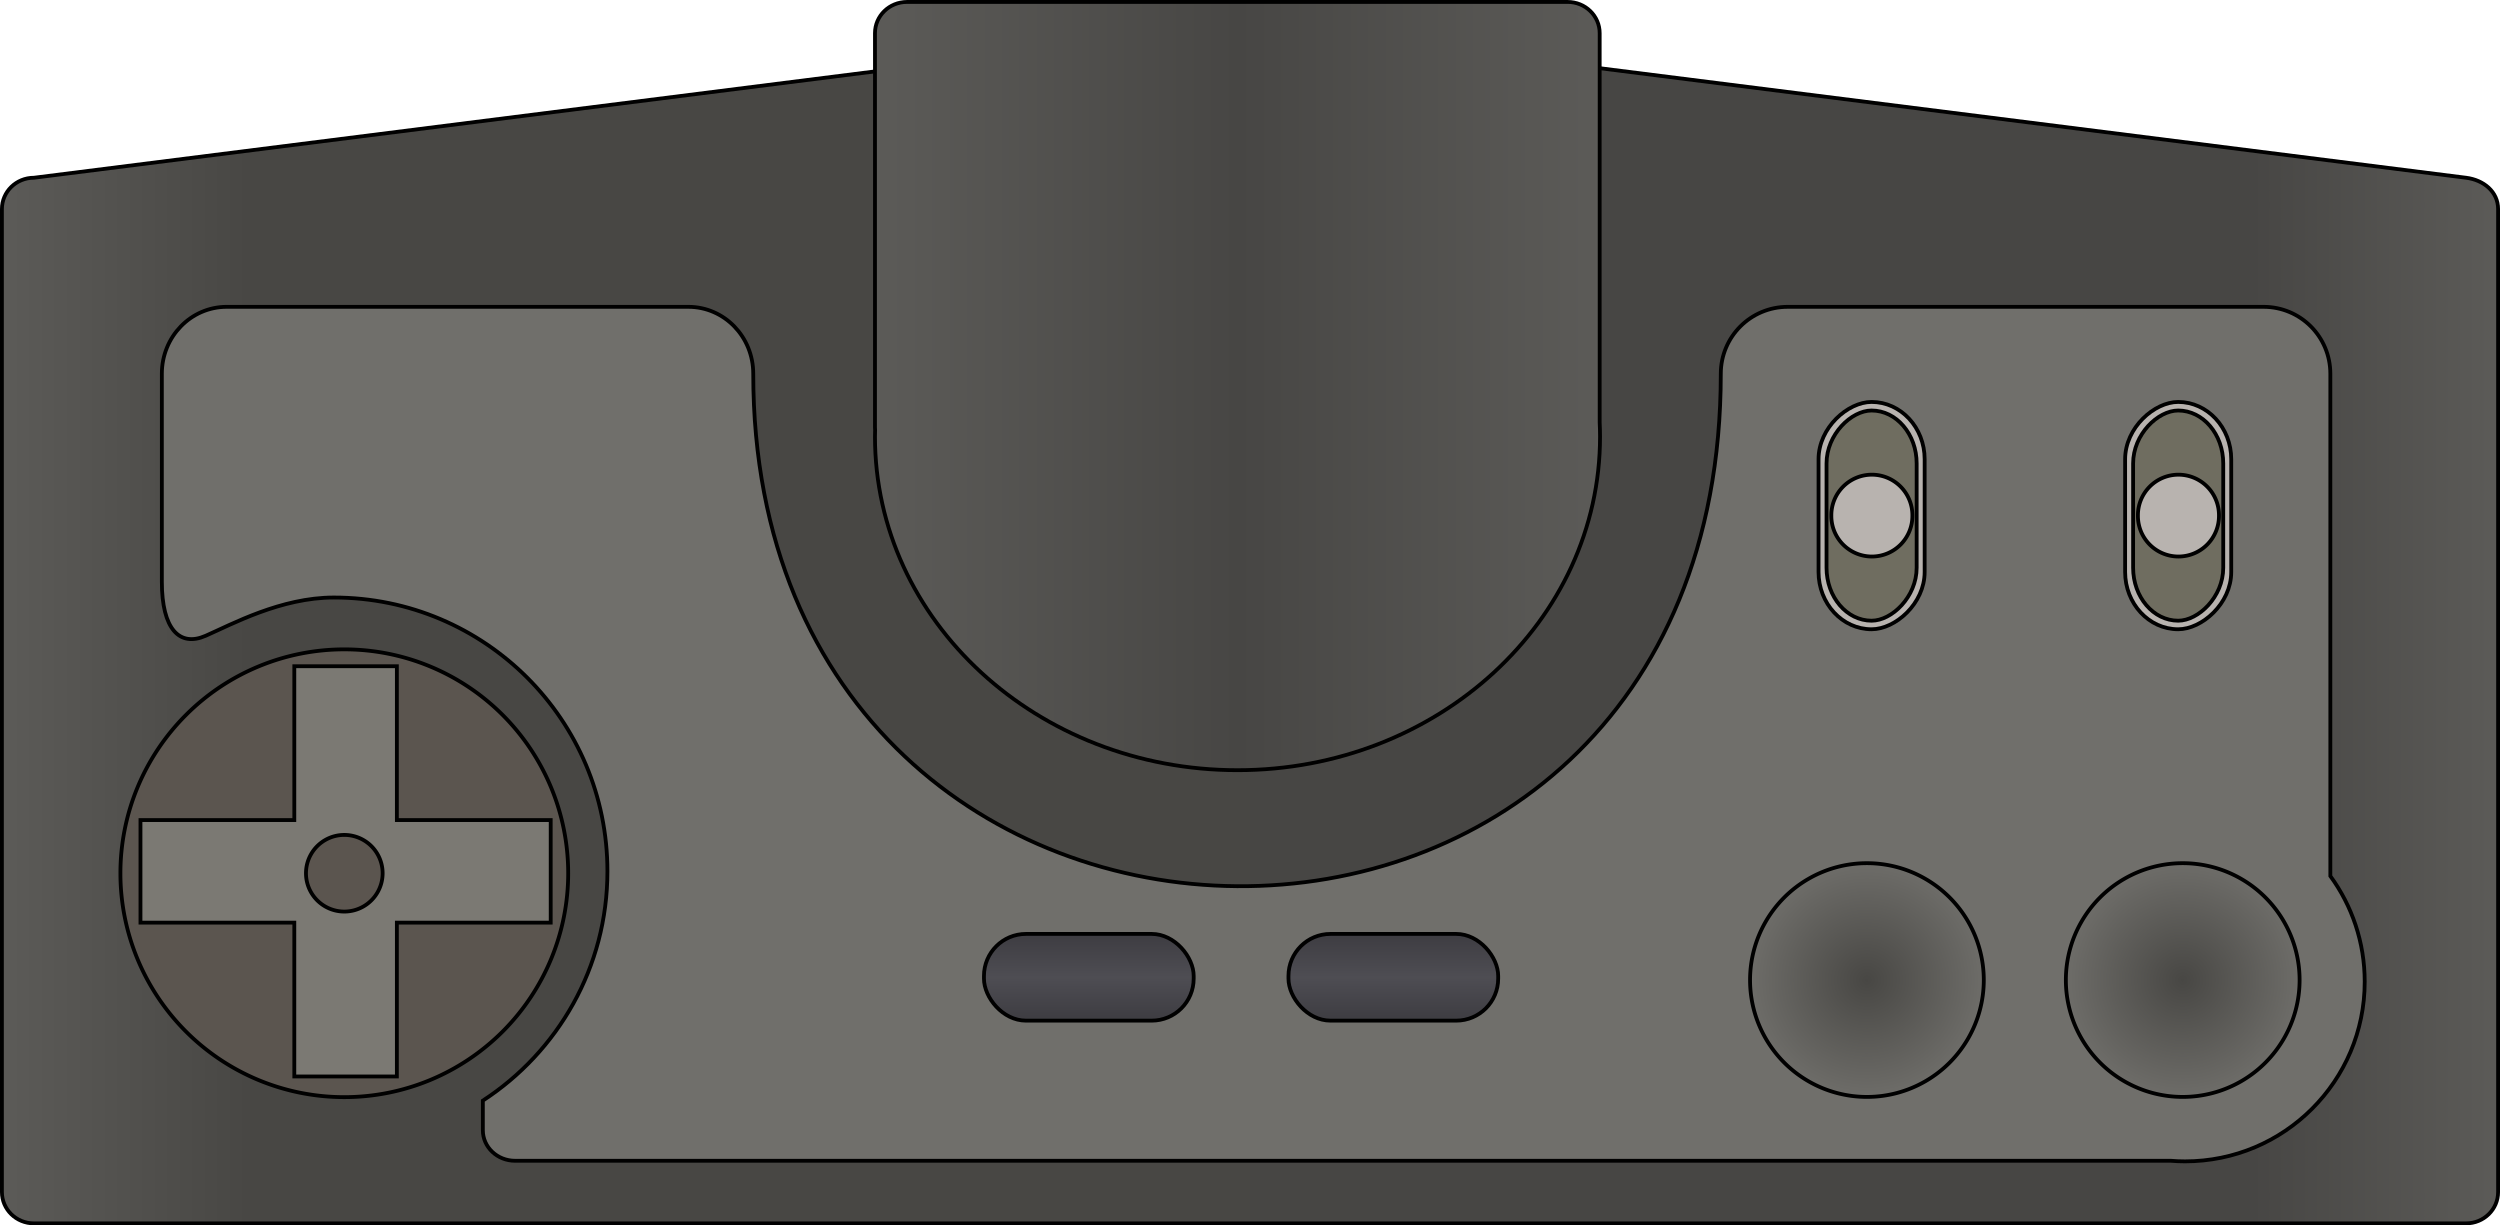 <?xml version="1.0" encoding="UTF-8" standalone="no"?>
<!-- Created with Inkscape (http://www.inkscape.org/) -->

<svg
   xmlns:dc="http://purl.org/dc/elements/1.1/"
   xmlns:cc="http://creativecommons.org/ns#"
   xmlns:rdf="http://www.w3.org/1999/02/22-rdf-syntax-ns#"
   xmlns:svg="http://www.w3.org/2000/svg"
   xmlns="http://www.w3.org/2000/svg"
   xmlns:xlink="http://www.w3.org/1999/xlink"
   version="1.1"
   width="654.688"
   height="320.875"
   id="svg4836">
  <defs
     id="defs4838">
    <linearGradient
       x1="335.214"
       y1="9757.624"
       x2="335.214"
       y2="9775.05"
       id="linearGradient4755"
       xlink:href="#linearGradient4746-4"
       gradientUnits="userSpaceOnUse"
       gradientTransform="matrix(1.191,0,0,1.41,-6.563,-13179.807)" />
    <linearGradient
       id="linearGradient4746-4">
      <stop
         id="stop4748-5"
         style="stop-color:#3c3b40;stop-opacity:1"
         offset="0" />
      <stop
         id="stop4755-5"
         style="stop-color:#4e4d53;stop-opacity:1"
         offset="0.5" />
      <stop
         id="stop4751-1"
         style="stop-color:#3c3b40;stop-opacity:1"
         offset="1" />
    </linearGradient>
    <linearGradient
       x1="335.214"
       y1="9757.624"
       x2="335.214"
       y2="9775.05"
       id="linearGradient4732"
       xlink:href="#linearGradient4746-4"
       gradientUnits="userSpaceOnUse"
       gradientTransform="matrix(1.191,0,0,1.41,-86.306,-13179.807)" />
    <linearGradient
       id="linearGradient4788">
      <stop
         id="stop4790"
         style="stop-color:#3c3b40;stop-opacity:1"
         offset="0" />
      <stop
         id="stop4792"
         style="stop-color:#4e4d53;stop-opacity:1"
         offset="0.5" />
      <stop
         id="stop4794"
         style="stop-color:#3c3b40;stop-opacity:1"
         offset="1" />
    </linearGradient>
    <radialGradient
       cx="404.852"
       cy="658.812"
       r="29.096"
       fx="404.852"
       fy="658.812"
       id="radialGradient4714"
       xlink:href="#linearGradient4704"
       gradientUnits="userSpaceOnUse" />
    <linearGradient
       id="linearGradient4704">
      <stop
         id="stop4706"
         style="stop-color:#484744;stop-opacity:1"
         offset="0" />
      <stop
         id="stop4708"
         style="stop-color:#6e6d69;stop-opacity:1"
         offset="1" />
    </linearGradient>
    <radialGradient
       cx="404.852"
       cy="658.812"
       r="29.096"
       fx="404.852"
       fy="658.812"
       id="radialGradient4710"
       xlink:href="#linearGradient4704"
       gradientUnits="userSpaceOnUse" />
    <linearGradient
       id="linearGradient4801">
      <stop
         id="stop4803"
         style="stop-color:#484744;stop-opacity:1"
         offset="0" />
      <stop
         id="stop4805"
         style="stop-color:#6e6d69;stop-opacity:1"
         offset="1" />
    </linearGradient>
    <linearGradient
       x1="290.719"
       y1="12121.532"
       x2="482.594"
       y2="12121.532"
       id="linearGradient4629"
       xlink:href="#linearGradient4623"
       gradientUnits="userSpaceOnUse"
       gradientTransform="translate(-35.647,-11685.651)" />
    <linearGradient
       id="linearGradient4623">
      <stop
         id="stop4625"
         style="stop-color:#5c5b58;stop-opacity:1"
         offset="0" />
      <stop
         id="stop4631"
         style="stop-color:#474644;stop-opacity:1"
         offset="0.5" />
      <stop
         id="stop4627"
         style="stop-color:#5c5b58;stop-opacity:1"
         offset="1" />
    </linearGradient>
    <linearGradient
       x1="62.087"
       y1="12183.756"
       x2="717.779"
       y2="12183.756"
       id="linearGradient4640"
       xlink:href="#linearGradient4633"
       gradientUnits="userSpaceOnUse" />
    <linearGradient
       id="linearGradient4633">
      <stop
         id="stop4636"
         style="stop-color:#5c5b58;stop-opacity:1"
         offset="0" />
      <stop
         id="stop4644"
         style="stop-color:#484744;stop-opacity:1"
         offset="0.1" />
      <stop
         id="stop4642"
         style="stop-color:#474644;stop-opacity:1"
         offset="0.9" />
      <stop
         id="stop4638"
         style="stop-color:#5c5b58;stop-opacity:1"
         offset="1" />
    </linearGradient>
    <linearGradient
       x1="62.087"
       y1="12183.756"
       x2="717.779"
       y2="12183.756"
       id="linearGradient4834"
       xlink:href="#linearGradient4633"
       gradientUnits="userSpaceOnUse"
       gradientTransform="translate(-35.647,-11685.651)" />
  </defs>
  <g
     transform="translate(-26.938,-334.781)"
     id="layer1">
    <path
       d="m 35.832,381.327 318.453,-40.268 318.453,40.268 c 4.613,0.583 8.392,3.661 8.392,8.21 l 0,257.405 c 0,4.548 -3.743,8.21 -8.392,8.21 l -636.907,0 c -4.649,0 -8.392,-3.662 -8.392,-8.21 l 0,-257.405 c 0,-4.549 3.743,-8.21 8.392,-8.21 z"
       id="rect4620"
       style="fill:url(#linearGradient4834);fill-opacity:1;stroke:#000000;stroke-width:1;stroke-linecap:butt;stroke-linejoin:miter;stroke-miterlimit:4;stroke-opacity:1;stroke-dasharray:none;stroke-dashoffset:20" />
    <path
       d="m 86.322,415.13 c -9.416,0 -17,7.824 -17,17.531 l 0,54.469 c 0,12.421 4.632,17.15 11.478,14.142 6.846,-3.008 19.739,-10.017 33.554,-10.017 39.576,0 71.656,32.112 71.656,71.688 0,25.172 -12.994,47.28 -32.625,60.062 l 0,7.75 c 0,4.428 3.771,8 8.438,8 l 433.594,0 c 1.225,0.1 2.469,0.156 3.719,0.156 25.984,0 47.062,-21.047 47.062,-47.031 0,-10.347 -3.339,-19.92 -9,-27.687 l 0,-131.532 c 0,-9.702 -7.794,-17.531 -17.5,-17.531 l -124.594,0 c -9.706,0 -17.531,7.828 -17.531,17.531 0,180.801 -253.375,177.039 -253.375,0 0,-9.707 -7.584,-17.531 -17,-17.531 z"
       id="rect3781"
       style="fill:#706f6b;fill-opacity:1;stroke:#000000;stroke-width:1;stroke-linecap:butt;stroke-linejoin:miter;stroke-miterlimit:4;stroke-opacity:1;stroke-dasharray:none;stroke-dashoffset:20" />
    <path
       d="m 264.478,335.287 c -4.649,0 -8.406,3.639 -8.406,8.187 l 0,103.219 c 0,0.221 0.014,0.439 0.031,0.656 0.005,0.06 -0.006,0.126 0,0.188 -0.01,0.531 -0.031,1.059 -0.031,1.593 0,48.238 42.505,87.344 94.938,87.344 52.432,0 94.938,-39.106 94.938,-87.344 0,-1.252 -0.037,-2.479 -0.094,-3.719 l 0,-101.937 c 0,-4.548 -3.757,-8.187 -8.406,-8.187 l -172.969,0 z"
       id="path4593"
       style="fill:url(#linearGradient4629);fill-opacity:1;stroke:#000000;stroke-width:1;stroke-linecap:butt;stroke-linejoin:miter;stroke-miterlimit:4;stroke-opacity:1;stroke-dasharray:none;stroke-dashoffset:20" />
    <path
       d="m 433.48,658.812 a 28.628,28.628 0 1 1 -57.257,0 28.628,28.628 0 1 1 57.257,0 z"
       transform="matrix(1.069,0,0,1.069,83.052,-112.838)"
       id="path4004-6-9-9"
       style="fill:url(#radialGradient4710);fill-opacity:1;stroke:#000000;stroke-width:0.936;stroke-linecap:round;stroke-linejoin:round;stroke-miterlimit:4;stroke-opacity:1;stroke-dasharray:none" />
    <path
       d="m 463.481,658.812 a 58.63,58.63 0 1 1 -117.26,0 58.63,58.63 0 1 1 117.26,0 z"
       transform="translate(-287.749,-95.349)"
       id="path4012-4"
       style="fill:#5b554f;fill-opacity:1;stroke:#000000;stroke-width:1;stroke-linecap:round;stroke-linejoin:round;stroke-miterlimit:4;stroke-opacity:1;stroke-dasharray:none" />
    <path
       d="m 104.01,509.251 0,40.286 -40.287,0 0,26.859 40.287,0 0,40.286 26.858,0 0,-40.286 40.286,0 0,-26.859 -40.286,0 0,-40.286 -26.858,0 z"
       id="path4018-8"
       style="fill:#7b7973;fill-opacity:1;stroke:#000000;stroke-width:1;stroke-linecap:butt;stroke-linejoin:miter;stroke-miterlimit:4;stroke-opacity:1;stroke-dasharray:none;stroke-dashoffset:0" />
    <path
       d="m 414.887,658.812 a 10.035,10.035 0 1 1 -20.07,0 10.035,10.035 0 1 1 20.07,0 z"
       transform="translate(-287.749,-95.349)"
       id="path4043-8"
       style="fill:#5b554f;fill-opacity:1;stroke:#000000;stroke-width:1;stroke-linecap:round;stroke-linejoin:round;stroke-miterlimit:4;stroke-opacity:1;stroke-dasharray:none" />
    <path
       d="m 433.48,658.812 a 28.628,28.628 0 1 1 -57.257,0 28.628,28.628 0 1 1 57.257,0 z"
       transform="matrix(1.069,0,0,1.069,165.755,-112.838)"
       id="path4712"
       style="fill:url(#radialGradient4714);fill-opacity:1;stroke:#000000;stroke-width:0.936;stroke-linecap:round;stroke-linejoin:round;stroke-miterlimit:4;stroke-opacity:1;stroke-dasharray:none" />
    <rect
       width="54.92"
       height="22.711"
       rx="11"
       ry="11"
       x="284.613"
       y="579.352"
       id="rect4159-8-5-7"
       style="fill:url(#linearGradient4732);fill-opacity:1;stroke:#000000;stroke-width:1;stroke-linecap:butt;stroke-linejoin:miter;stroke-miterlimit:4;stroke-opacity:1;stroke-dasharray:none;stroke-dashoffset:0" />
    <rect
       width="54.92"
       height="22.711"
       rx="11"
       ry="11"
       x="364.356"
       y="579.352"
       id="rect4753"
       style="fill:url(#linearGradient4755);fill-opacity:1;stroke:#000000;stroke-width:1;stroke-linecap:butt;stroke-linejoin:miter;stroke-miterlimit:4;stroke-opacity:1;stroke-dasharray:none;stroke-dashoffset:0" />
    <rect
       width="59.531"
       height="27.787"
       rx="15"
       ry="15"
       x="440.04"
       y="-530.956"
       transform="matrix(0,1,-1,0,0,0)"
       id="rect4758"
       style="fill:#b8b3af;fill-opacity:1;stroke:#000000;stroke-width:1;stroke-linecap:butt;stroke-linejoin:miter;stroke-miterlimit:4;stroke-opacity:1;stroke-dasharray:none;stroke-dashoffset:0" />
    <rect
       width="55.044"
       height="23.601"
       rx="13.869"
       ry="12.74"
       x="442.283"
       y="-528.863"
       transform="matrix(0,1,-1,0,0,0)"
       id="rect4762"
       style="fill:#6f6d60;fill-opacity:1;stroke:#000000;stroke-width:1;stroke-linecap:butt;stroke-linejoin:miter;stroke-miterlimit:4;stroke-opacity:1;stroke-dasharray:none;stroke-dashoffset:0" />
    <path
       d="m 562.239,12152.716 a 10.613,10.613 0 1 1 -21.225,0 10.613,10.613 0 1 1 21.225,0 z"
       transform="translate(-34.494,-11682.91)"
       id="path4764"
       style="fill:#b8b3af;fill-opacity:1;stroke:#000000;stroke-width:1;stroke-linecap:butt;stroke-linejoin:miter;stroke-miterlimit:4;stroke-opacity:1;stroke-dasharray:none;stroke-dashoffset:20" />
    <rect
       width="59.531"
       height="27.787"
       rx="15"
       ry="15"
       x="440.04"
       y="-611.243"
       transform="matrix(0,1,-1,0,0,0)"
       id="rect4766"
       style="fill:#b8b3af;fill-opacity:1;stroke:#000000;stroke-width:1;stroke-linecap:butt;stroke-linejoin:miter;stroke-miterlimit:4;stroke-opacity:1;stroke-dasharray:none;stroke-dashoffset:0" />
    <rect
       width="55.044"
       height="23.601"
       rx="13.869"
       ry="12.74"
       x="442.283"
       y="-609.15"
       transform="matrix(0,1,-1,0,0,0)"
       id="rect4768"
       style="fill:#6f6d60;fill-opacity:1;stroke:#000000;stroke-width:1;stroke-linecap:butt;stroke-linejoin:miter;stroke-miterlimit:4;stroke-opacity:1;stroke-dasharray:none;stroke-dashoffset:0" />
    <path
       d="m 562.239,12152.716 a 10.613,10.613 0 1 1 -21.225,0 10.613,10.613 0 1 1 21.225,0 z"
       transform="translate(45.793,-11682.91)"
       id="path4770"
       style="fill:#b8b3af;fill-opacity:1;stroke:#000000;stroke-width:1;stroke-linecap:butt;stroke-linejoin:miter;stroke-miterlimit:4;stroke-opacity:1;stroke-dasharray:none;stroke-dashoffset:20" />
  </g>
</svg>
